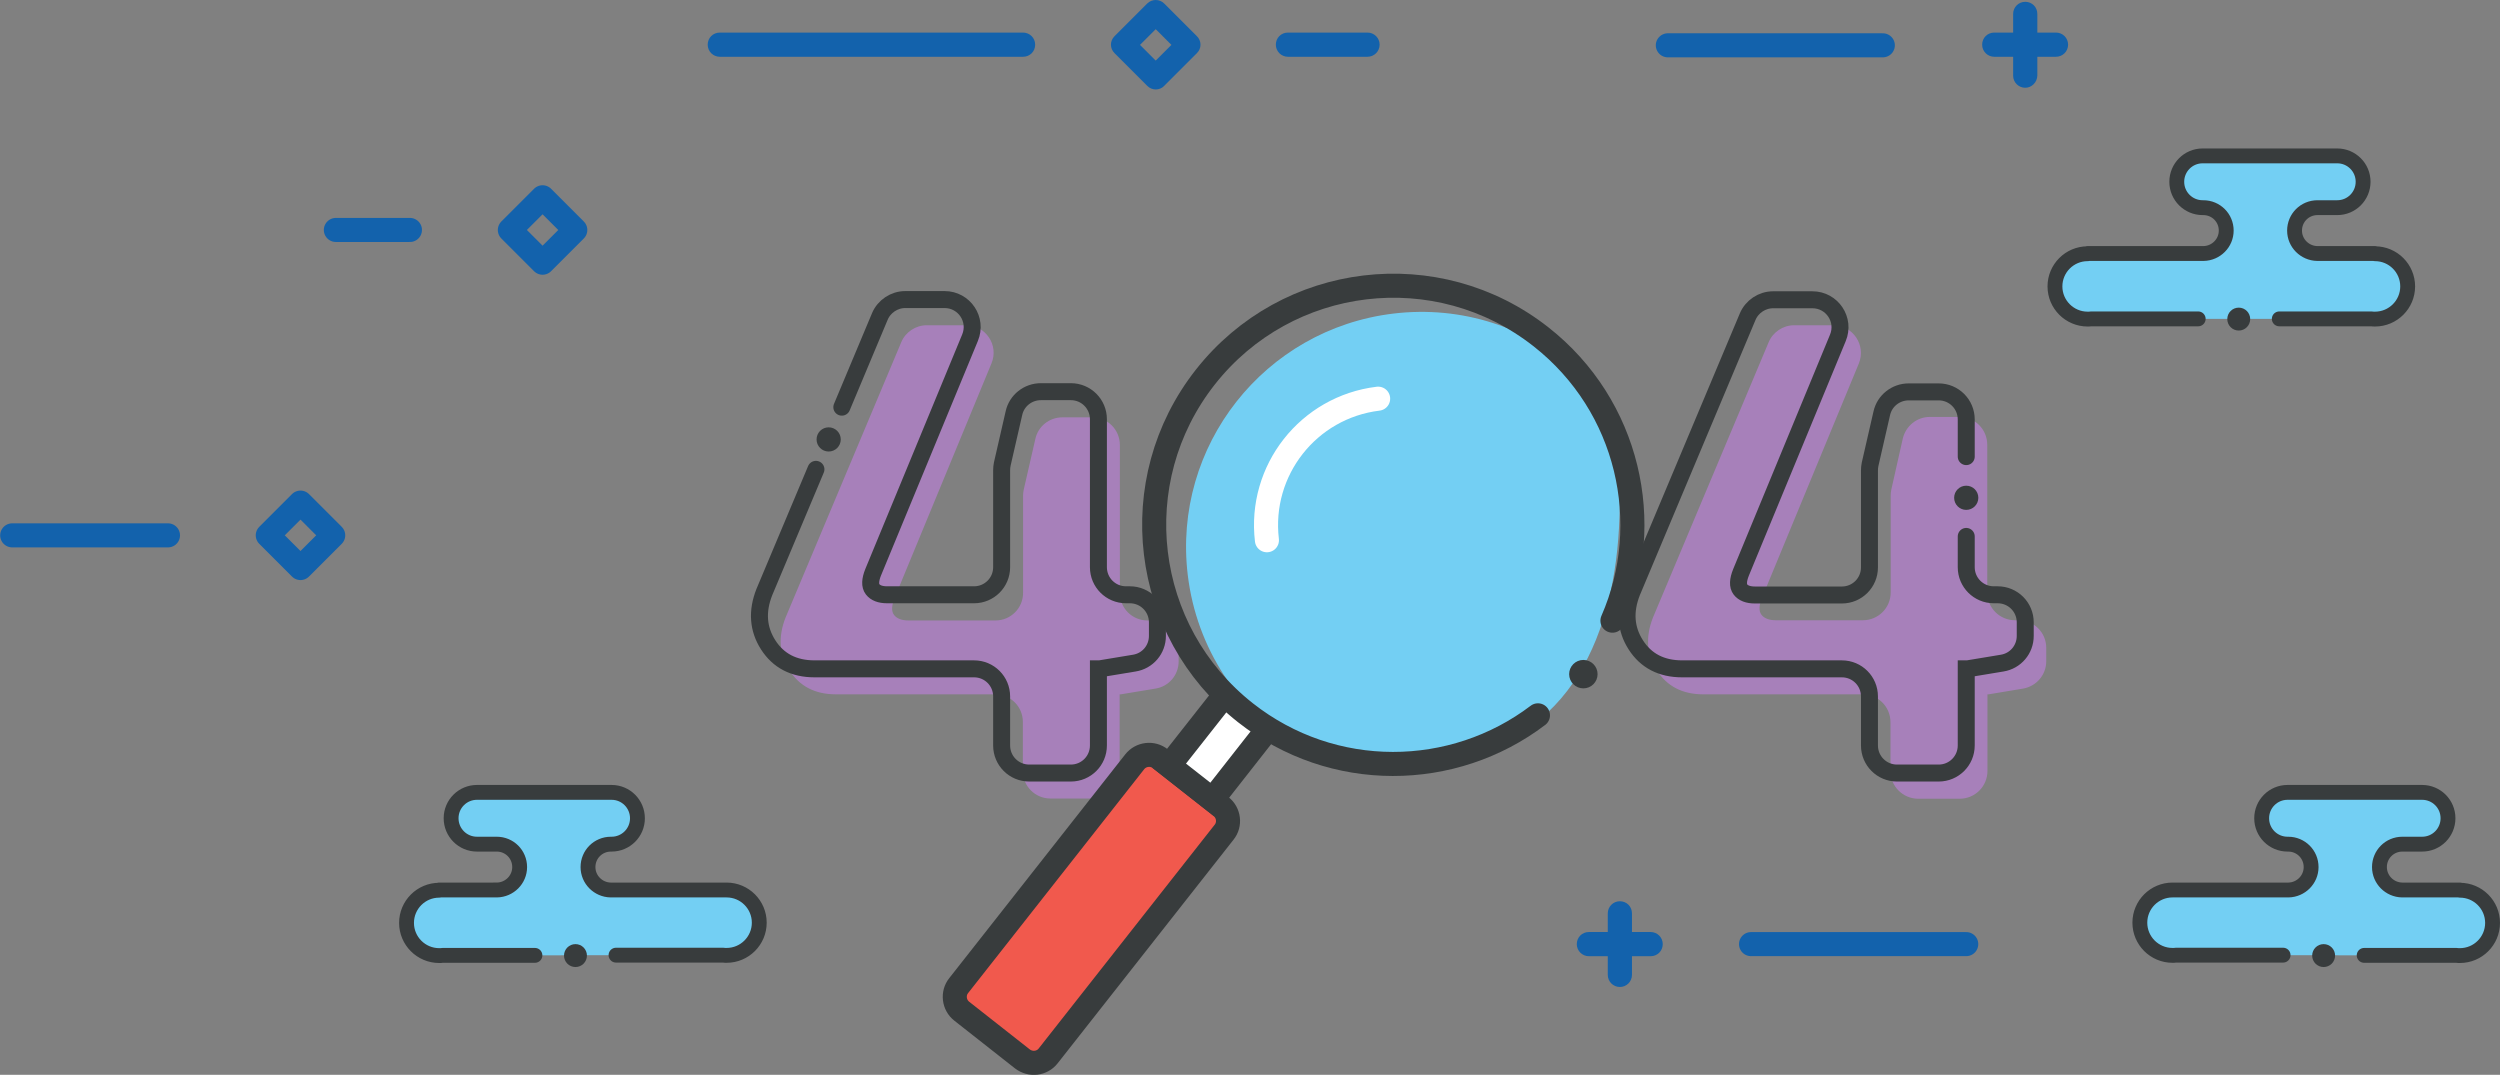 <svg xmlns="http://www.w3.org/2000/svg" id="Layer_1" width="1177.95" height="506.42" viewBox="0 0 1177.95 506.42">
  <rect x="0" y="0" width="1177.95" height="506.42" fill="#808080" stroke="none"/>
  <style id="style3">
    .st0{fill:#A780BA;} .st1{fill:#F1594D;} .st2{fill:none;stroke:#383C3D;stroke-width:11.339;stroke-miterlimit:10;} .st3{fill:#73CFF3;} .st4{fill:none;stroke:#FFFFFF;stroke-width:11.339;stroke-linecap:round;stroke-miterlimit:10;} .st5{fill:#FFFFFF;stroke:#383C3D;stroke-width:11.339;stroke-miterlimit:10;} .st6{fill:none;stroke:#383C3D;stroke-width:11.339;stroke-linecap:round;stroke-miterlimit:10;} .st7{fill:#383C3D;} .st8{fill:none;stroke:#383C3D;stroke-width:8;stroke-linecap:round;stroke-miterlimit:10;} .st9{fill:#1362AC;} .st10{fill:none;stroke:#1362AC;stroke-width:11.339;stroke-linecap:round;stroke-miterlimit:10;} .st11{fill:#73CFF3;stroke:#383C3D;stroke-width:7;stroke-linecap:round;stroke-linejoin:round;stroke-miterlimit:10;} .st12{fill:none;stroke:#1362AC;stroke-width:11.339;stroke-linecap:round;stroke-linejoin:round;stroke-miterlimit:10;}
  </style>
  <path id="path5" fill="#a780ba" d="M964.15 305.25v6.3c0 6.4-4.6 11.8-10.9 12.9l-16.2 2.7h-.6v36.1c0 7.2-5.8 13.1-13.1 13.1h-19.5c-7.2 0-13.1-5.8-13.1-13.1v-23c0-7.2-5.8-13.1-13.1-13.1h-75.2c-9.7 0-17-3.8-21.8-11.3-4.8-7.5-5.4-15.8-1.8-24.9l54.5-129.7c2-4.8 6.8-8 12-8h18.4c9.3 0 15.6 9.4 12.1 18l-45.6 110.3c-1.5 3.7-1.6 6.4-.3 8.1 1.3 1.7 3.6 2.6 6.8 2.6h41c7.2 0 13.1-5.8 13.1-13.1v-45.6c0-1 .1-1.9.3-2.9l5.4-24c1.4-5.9 6.6-10.2 12.7-10.2h14c7.2 0 13.1 5.8 13.1 13.1v69.6c0 7.2 5.8 13.1 13.1 13.1h1.7c7.2 0 13 5.8 13 13z" class="st0"/>
  <path id="path7" fill="#a780ba" d="M555.35 305.25v6.4c0 6.4-4.6 11.8-10.9 12.8l-16.3 2.7h-.6v36.1c0 7.2-5.8 13-13 13h-19.6c-7.2 0-13-5.8-13-13v-23.1c0-7.2-5.8-13-13-13h-75.2c-9.7 0-17-3.8-21.8-11.3-4.8-7.5-5.4-15.8-1.8-24.9l54.5-129.7c2-4.8 6.8-8 12-8h18.5c9.3 0 15.6 9.4 12 18l-45.6 110.4c-1.5 3.7-1.6 6.4-.3 8.1 1.3 1.7 3.6 2.6 6.8 2.6h41c7.2 0 13-5.8 13-13v-45.7c0-1 .1-1.9.3-2.9l5.5-24c1.3-5.9 6.6-10.1 12.7-10.1h14.1c7.2 0 13 5.8 13 13v69.7c0 7.2 5.8 13 13 13h1.8c7-.1 12.9 5.7 12.9 12.9z" class="st0"/>
  <path id="path9" fill="#f1594d" d="M481.15 494.75l-23.7-18.7c-3.7-2.9-4.4-8.4-1.4-12.1l79.7-101.3c2.9-3.7 8.4-4.4 12.1-1.4l23.7 18.7c3.7 2.9 4.4 8.4 1.4 12.1l-79.7 101.3c-2.9 3.7-8.4 4.3-12.1 1.4z" class="st1"/>
  <path id="path11" fill="none" stroke="#383c3d" stroke-width="11.339" stroke-miterlimit="10" d="M481.75 498.95l-28.6-22.5c-3.7-2.9-4.4-8.4-1.4-12.1l82.9-105.4c2.9-3.7 8.4-4.4 12.1-1.4l28.6 22.5c3.7 2.9 4.4 8.4 1.4 12.1l-82.9 105.4c-2.9 3.7-8.3 4.3-12.1 1.4z" class="st2"/>
  <path id="path13" fill="#73cff3" d="M763.05 243.95c-1.8 53.4-22.3 106.3-83.1 113.6-25.9 3.1-48 7.2-68.5-5.5-27.7-17.1-47.6-46.3-51.8-81.1-7.3-60.8 36.1-115.9 96.9-123.2 32.5-3.9 63.3 6.7 86.1 26.7 19.8 17.3 21.3 41 20.4 69.5z" class="st3"/>
  <path id="path15" fill="none" stroke="#fff" stroke-width="11.339" stroke-miterlimit="10" d="M596.95 254.55c-3.9-32.9 19.5-62.7 52.4-66.7" class="st4" stroke-linecap="round"/>
  <path id="polyline17" fill="#fff" stroke="#383c3d" stroke-width="11.339" stroke-miterlimit="10" d="M597.45 343.35l-26.2 33.4-20.4-16 26.3-33.4" class="st5"/>
  <path id="path19" fill="none" stroke="#383c3d" stroke-width="11.339" stroke-miterlimit="10" d="M724.65 337.05c-39.9 30.3-96.6 31.2-137.8-1.2-48.9-38.5-57.4-109.3-18.9-158.2 38.5-48.9 109.3-57.4 158.2-18.9 41.2 32.4 53.7 87.8 33.6 133.7" class="st6" stroke-linecap="round"/>
  <circle id="circle21" cx="746.05" cy="317.65" r="6.7" fill="#383c3d" class="st7"/>
  <circle id="circle23" cx="390.45" cy="207.05" r="5.7" fill="#383c3d" class="st7"/>
  <path id="path25" fill="none" stroke="#383c3d" stroke-width="8" stroke-miterlimit="10" d="M396.65 191.85l17.9-42.7c2-4.8 6.8-8 12-8h18.5c9.3 0 15.6 9.4 12 18l-45.6 110.4c-1.5 3.7-1.6 6.4-.3 8.1 1.3 1.7 3.6 2.6 6.8 2.6h41c7.2 0 13-5.8 13-13v-45.7c0-1 .1-1.9.3-2.9l5.5-24c1.3-5.9 6.6-10.1 12.7-10.1h14.1c7.2 0 13 5.8 13 13v69.7c0 7.2 5.8 13 13 13h1.8c7.2 0 13 5.8 13 13v6.4c0 6.4-4.6 11.8-10.9 12.8l-16.3 2.7h-.6v36.1c0 7.2-5.8 13-13 13h-19.6c-7.2 0-13-5.8-13-13v-23.1c0-7.2-5.8-13-13-13h-75.2c-9.7 0-17-3.8-21.8-11.3-4.8-7.5-5.4-15.8-1.8-24.9l24.3-57.8" class="st8" stroke-linecap="round"/>
  <path id="path27" fill="none" stroke="#383c3d" stroke-width="8" stroke-miterlimit="10" d="M926.45 252.75v14.5c0 7.2 5.8 13 13 13h1.8c7.2 0 13 5.8 13 13v6.4c0 6.4-4.6 11.8-10.9 12.8l-16.3 2.7h-.6v36.1c0 7.2-5.8 13-13 13h-19.6c-7.2 0-13-5.8-13-13v-23.1c0-7.2-5.8-13-13-13h-55.8m0 0h-19.5c-9.7 0-17-3.8-21.8-11.3-4.8-7.5-5.4-15.8-1.8-24.9l54.5-129.7c2-4.8 6.8-8 12-8h18.5c9.3 0 15.6 9.4 12 18l-45.6 110.4c-1.5 3.7-1.6 6.4-.3 8.1 1.3 1.7 3.6 2.6 6.8 2.6h41c7.2 0 13-5.8 13-13v-45.7c0-1 .1-1.9.3-2.9l5.5-24c1.3-5.9 6.6-10.1 12.7-10.1h14.1c7.2 0 13 5.8 13 13v17.5" class="st8" stroke-linecap="round"/>
  <circle id="circle29" cx="926.45" cy="234.55" r="5.7" fill="#383c3d" class="st7"/>
  <g id="g31">
    <path id="path33" fill="#1362ac" d="M482.05 26.75h-142.9c-3.1 0-5.7-2.5-5.7-5.7s2.5-5.7 5.7-5.7h142.9c3.1 0 5.7 2.5 5.7 5.7s-2.5 5.7-5.7 5.7z" class="st9"/>
  </g>
  <g id="g35">
    <path id="path37" fill="#1362ac" d="M644.35 26.75h-37.5c-3.1 0-5.7-2.5-5.7-5.7s2.5-5.7 5.7-5.7h37.5c3.1 0 5.7 2.5 5.7 5.7s-2.6 5.7-5.7 5.7z" class="st9"/>
  </g>
  <g id="g39">
    <path id="path41" fill="#1362ac" d="M544.55 42.15c-1.5 0-2.9-.6-4-1.7l-15.4-15.4c-1.1-1.1-1.7-2.5-1.7-4s.6-2.9 1.7-4l15.4-15.4c2.2-2.2 5.8-2.2 8 0l15.4 15.4c1.1 1.1 1.7 2.5 1.7 4s-.6 2.9-1.7 4l-15.4 15.4c-1.1 1.2-2.6 1.7-4 1.7zm-7.4-21l7.4 7.4 7.4-7.4-7.4-7.4-7.4 7.4z" class="st9"/>
  </g>
  <g id="g43">
    <g id="g45">
      <path id="path47" fill="#1362ac" d="M968.75 26.75h-29.1c-3.1 0-5.7-2.5-5.7-5.7s2.5-5.7 5.7-5.7h29.1c3.1 0 5.7 2.5 5.7 5.7s-2.6 5.7-5.7 5.7z" class="st9"/>
    </g>
    <g id="g49">
      <path id="path51" fill="#1362ac" d="M954.25 41.35c-3.1 0-5.7-2.5-5.7-5.7V6.55c0-3.1 2.5-5.7 5.7-5.7s5.7 2.5 5.7 5.7v29.1c-.1 3.1-2.6 5.7-5.7 5.7z" class="st9"/>
    </g>
  </g>
  <path id="line53" fill="none" stroke="#1362ac" stroke-width="11.339" stroke-miterlimit="10" d="M785.85 21.35h101.3" class="st10" stroke-linecap="round"/>
  <g id="g55" transform="translate(141.75 -136.65)">
    <path id="path57" fill="#73cff3" stroke="#383c3d" stroke-width="7" stroke-miterlimit="10" d="M148.5 586.7H199c.5.1 1.1.1 1.6.1 8.5 0 15.4-6.9 15.4-15.4s-6.9-15.4-15.4-15.4H146c-5.9-.1-10.7-4.9-10.7-10.8 0-6 4.8-10.8 10.8-10.8h.3c6.7 0 12.2-5.4 12.2-12.2 0-6.7-5.4-12.2-12.2-12.2H83c-6.7 0-12.2 5.4-12.2 12.2 0 6.7 5.4 12.2 12.2 12.2h9.3c6 0 10.8 4.8 10.8 10.8 0 5.9-4.8 10.7-10.7 10.8H65.2v.1c-8.5 0-15.4 6.9-15.4 15.4s6.9 15.4 15.4 15.4c.5 0 1.1 0 1.6-.1h43.5" class="st11" stroke-linecap="round" stroke-linejoin="round"/>
    <circle id="circle59" cx="129.4" cy="586.9" r="5.4" fill="#383c3d" class="st7"/>
  </g>
  <g id="g61" fill="none" stroke="#1362ac" stroke-width="11.339" stroke-miterlimit="10" stroke-linecap="round">
    <path id="line63" d="M5.75 252.25h73.4" class="st10"/>
    <path id="rect65" stroke-width="11.338" d="M141.586 236.82l15.415 15.415-15.415 15.415-15.415-15.415z" class="st12" stroke-linejoin="round"/>
  </g>
  <path id="line67" fill="none" stroke="#1362ac" stroke-width="11.339" stroke-miterlimit="10" d="M158.25 108.35h34.9" class="st10" stroke-linecap="round"/>
  <path id="rect69" fill="none" stroke="#1362ac" stroke-width="11.339" stroke-miterlimit="10" d="M255.648 92.951l15.415 15.415-15.415 15.415-15.415-15.415z" class="st12" stroke-linecap="round" stroke-linejoin="round"/>
  <g id="g71" transform="translate(141.75 -136.65)">
    <path id="path73" fill="#73cff3" stroke="#383c3d" stroke-width="7" stroke-miterlimit="10" d="M894 286.9h-50.5c-.5.1-1.1.1-1.6.1-8.5 0-15.4-6.9-15.4-15.4s6.9-15.4 15.4-15.4v-.1h54.6c5.9-.1 10.7-4.9 10.7-10.8 0-6-4.8-10.8-10.8-10.8h-.3c-6.7 0-12.2-5.4-12.2-12.2 0-6.7 5.4-12.2 12.2-12.2h63.4c6.7 0 12.2 5.4 12.2 12.2 0 6.7-5.4 12.2-12.2 12.2h-9.3c-6 0-10.8 4.8-10.8 10.8 0 5.9 4.8 10.7 10.7 10.8h27.2v.1c8.5 0 15.4 6.9 15.4 15.4s-6.9 15.4-15.4 15.4c-.5 0-1.1 0-1.6-.1h-43.5" class="st11" stroke-linecap="round" stroke-linejoin="round"/>
    <circle id="circle75" cx="913.1" cy="287" r="5.4" fill="#383c3d" class="st7"/>
  </g>
  <g id="g77" transform="translate(141.75 -136.65)">
    <path id="path79" fill="#73cff3" stroke="#383c3d" stroke-width="7" stroke-miterlimit="10" d="M934 586.7h-50.5c-.5.1-1.1.1-1.6.1-8.5 0-15.4-6.9-15.4-15.4s6.9-15.4 15.4-15.4h54.6c5.9-.1 10.7-4.9 10.7-10.8 0-6-4.8-10.8-10.8-10.8h-.3c-6.7 0-12.2-5.4-12.2-12.2 0-6.7 5.4-12.2 12.2-12.2h63.4c6.7 0 12.2 5.4 12.2 12.2 0 6.7-5.4 12.2-12.2 12.2h-9.3c-6 0-10.8 4.8-10.8 10.8 0 5.9 4.8 10.7 10.7 10.8h27.2v.1c8.5 0 15.4 6.9 15.4 15.4s-6.9 15.4-15.4 15.4c-.5 0-1.1 0-1.6-.1h-43.5" class="st11" stroke-linecap="round" stroke-linejoin="round"/>
    <circle id="circle81" cx="953.1" cy="586.9" r="5.4" fill="#383c3d" class="st7"/>
  </g>
  <path id="line83" fill="none" stroke="#1362ac" stroke-width="11.339" stroke-miterlimit="10" d="M825.05 444.85h101.4" class="st10" stroke-linecap="round"/>
  <circle id="circle85" cx="776.75" cy="444.85" r="5.3" fill="#1362ac" class="st9"/>
  <g id="g87">
    <g id="g89">
      <path id="path91" fill="#1362ac" d="M777.75 450.55h-29.1c-3.1 0-5.7-2.5-5.7-5.7s2.5-5.7 5.7-5.7h29.1c3.1 0 5.7 2.5 5.7 5.7s-2.5 5.7-5.7 5.7z" class="st9"/>
    </g>
    <g id="g93">
      <path id="path95" fill="#1362ac" d="M763.25 465.05c-3.1 0-5.7-2.5-5.7-5.7v-29c0-3.1 2.5-5.7 5.7-5.7s5.7 2.5 5.7 5.7v29c0 3.2-2.6 5.7-5.7 5.7z" class="st9"/>
    </g>
  </g>
</svg>
